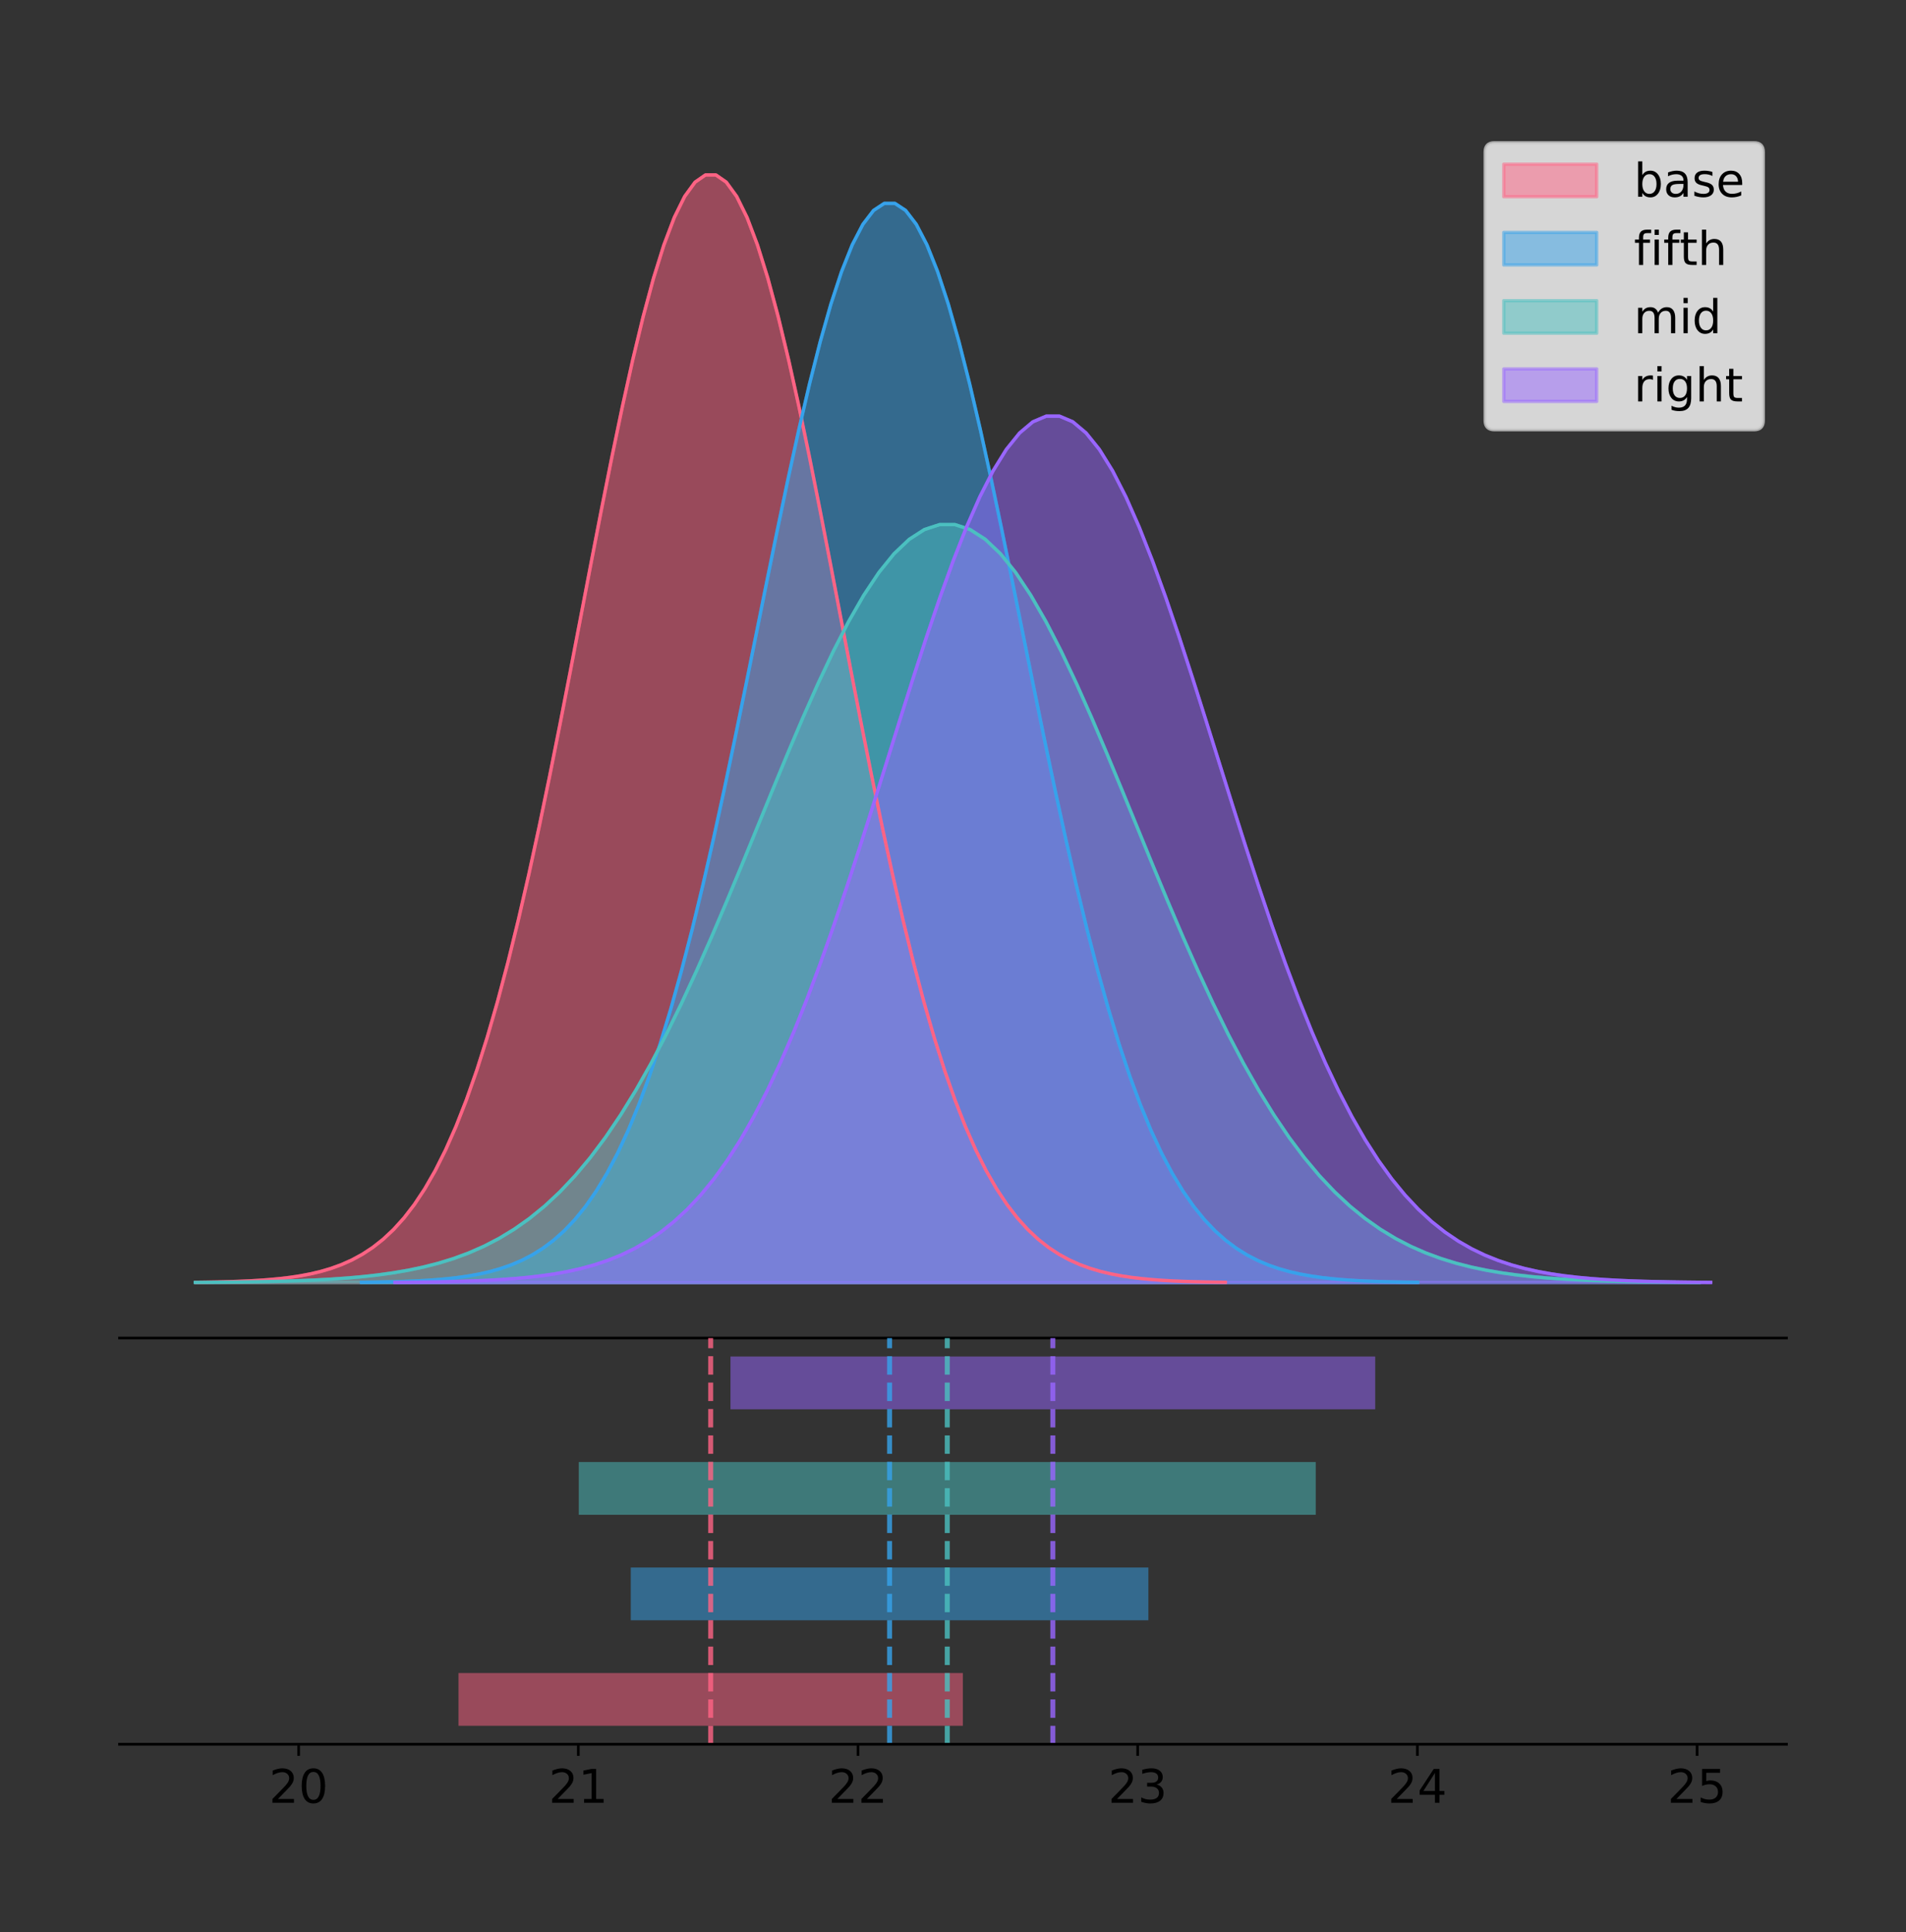 <?xml version="1.0" encoding="utf-8" standalone="no"?>
<!DOCTYPE svg PUBLIC "-//W3C//DTD SVG 1.1//EN"
  "http://www.w3.org/Graphics/SVG/1.1/DTD/svg11.dtd">
<!-- Created with matplotlib (https://matplotlib.org/) -->
<svg height="581.789pt" version="1.1" viewBox="0 0 574.2 581.789" width="574.2pt" xmlns="http://www.w3.org/2000/svg" xmlns:xlink="http://www.w3.org/1999/xlink">
 <rect x="0" y="0" width="574.2" height="581.789" fill="#333333" stroke="none"/>
 <defs>
  <style type="text/css">
*{stroke-linecap:butt;stroke-linejoin:round;}
  </style>
 </defs>
 <g id="figure_1">
  <g id="patch_1">
   <path d="M 0 581.789 
L 574.2 581.789 
L 574.2 0 
L 0 0 
z
" style="fill:none;"/>
  </g>
  <g id="axes_1">
   <g id="patch_2">
    <path d="M 36 402.93 
L 538.2 402.93 
L 538.2 36 
L 36 36 
z
" style="fill:none;"/>
   </g>
   <g id="PolyCollection_1">
    <defs>
     <path d="M 59.058 -195.538 
L 59.058 -195.65 
L 62.19 -195.692 
L 65.323 -195.749 
L 68.455 -195.825 
L 71.587 -195.925 
L 74.719 -196.058 
L 77.851 -196.23 
L 80.983 -196.455 
L 84.115 -196.744 
L 87.247 -197.115 
L 90.379 -197.585 
L 93.511 -198.179 
L 96.643 -198.923 
L 99.775 -199.848 
L 102.907 -200.99 
L 106.039 -202.39 
L 109.171 -204.093 
L 112.304 -206.151 
L 115.436 -208.617 
L 118.568 -211.552 
L 121.7 -215.017 
L 124.832 -219.078 
L 127.964 -223.801 
L 131.096 -229.25 
L 134.228 -235.488 
L 137.36 -242.572 
L 140.492 -250.552 
L 143.624 -259.468 
L 146.756 -269.344 
L 149.888 -280.192 
L 153.02 -292.002 
L 156.152 -304.744 
L 159.284 -318.365 
L 162.417 -332.786 
L 165.549 -347.901 
L 168.681 -363.58 
L 171.813 -379.667 
L 174.945 -395.98 
L 178.077 -412.318 
L 181.209 -428.462 
L 184.341 -444.18 
L 187.473 -459.23 
L 190.605 -473.372 
L 193.737 -486.366 
L 196.869 -497.987 
L 200.001 -508.025 
L 203.133 -516.294 
L 206.265 -522.64 
L 209.398 -526.94 
L 212.53 -529.111 
L 215.662 -529.111 
L 218.794 -526.94 
L 221.926 -522.64 
L 225.058 -516.294 
L 228.19 -508.025 
L 231.322 -497.987 
L 234.454 -486.366 
L 237.586 -473.372 
L 240.718 -459.23 
L 243.85 -444.18 
L 246.982 -428.462 
L 250.114 -412.318 
L 253.246 -395.98 
L 256.379 -379.667 
L 259.511 -363.58 
L 262.643 -347.901 
L 265.775 -332.786 
L 268.907 -318.365 
L 272.039 -304.744 
L 275.171 -292.002 
L 278.303 -280.192 
L 281.435 -269.344 
L 284.567 -259.468 
L 287.699 -250.552 
L 290.831 -242.572 
L 293.963 -235.488 
L 297.095 -229.25 
L 300.227 -223.801 
L 303.36 -219.078 
L 306.492 -215.017 
L 309.624 -211.552 
L 312.756 -208.617 
L 315.888 -206.151 
L 319.02 -204.093 
L 322.152 -202.39 
L 325.284 -200.99 
L 328.416 -199.848 
L 331.548 -198.923 
L 334.68 -198.179 
L 337.812 -197.585 
L 340.944 -197.115 
L 344.076 -196.744 
L 347.208 -196.455 
L 350.341 -196.23 
L 353.473 -196.058 
L 356.605 -195.925 
L 359.737 -195.825 
L 362.869 -195.749 
L 366.001 -195.692 
L 369.133 -195.65 
L 369.133 -195.538 
L 369.133 -195.538 
L 366.001 -195.538 
L 362.869 -195.538 
L 359.737 -195.538 
L 356.605 -195.538 
L 353.473 -195.538 
L 350.341 -195.538 
L 347.208 -195.538 
L 344.076 -195.538 
L 340.944 -195.538 
L 337.812 -195.538 
L 334.68 -195.538 
L 331.548 -195.538 
L 328.416 -195.538 
L 325.284 -195.538 
L 322.152 -195.538 
L 319.02 -195.538 
L 315.888 -195.538 
L 312.756 -195.538 
L 309.624 -195.538 
L 306.492 -195.538 
L 303.36 -195.538 
L 300.227 -195.538 
L 297.095 -195.538 
L 293.963 -195.538 
L 290.831 -195.538 
L 287.699 -195.538 
L 284.567 -195.538 
L 281.435 -195.538 
L 278.303 -195.538 
L 275.171 -195.538 
L 272.039 -195.538 
L 268.907 -195.538 
L 265.775 -195.538 
L 262.643 -195.538 
L 259.511 -195.538 
L 256.379 -195.538 
L 253.246 -195.538 
L 250.114 -195.538 
L 246.982 -195.538 
L 243.85 -195.538 
L 240.718 -195.538 
L 237.586 -195.538 
L 234.454 -195.538 
L 231.322 -195.538 
L 228.19 -195.538 
L 225.058 -195.538 
L 221.926 -195.538 
L 218.794 -195.538 
L 215.662 -195.538 
L 212.53 -195.538 
L 209.398 -195.538 
L 206.265 -195.538 
L 203.133 -195.538 
L 200.001 -195.538 
L 196.869 -195.538 
L 193.737 -195.538 
L 190.605 -195.538 
L 187.473 -195.538 
L 184.341 -195.538 
L 181.209 -195.538 
L 178.077 -195.538 
L 174.945 -195.538 
L 171.813 -195.538 
L 168.681 -195.538 
L 165.549 -195.538 
L 162.417 -195.538 
L 159.284 -195.538 
L 156.152 -195.538 
L 153.02 -195.538 
L 149.888 -195.538 
L 146.756 -195.538 
L 143.624 -195.538 
L 140.492 -195.538 
L 137.36 -195.538 
L 134.228 -195.538 
L 131.096 -195.538 
L 127.964 -195.538 
L 124.832 -195.538 
L 121.7 -195.538 
L 118.568 -195.538 
L 115.436 -195.538 
L 112.304 -195.538 
L 109.171 -195.538 
L 106.039 -195.538 
L 102.907 -195.538 
L 99.775 -195.538 
L 96.643 -195.538 
L 93.511 -195.538 
L 90.379 -195.538 
L 87.247 -195.538 
L 84.115 -195.538 
L 80.983 -195.538 
L 77.851 -195.538 
L 74.719 -195.538 
L 71.587 -195.538 
L 68.455 -195.538 
L 65.323 -195.538 
L 62.19 -195.538 
L 59.058 -195.538 
z
" id="mc11726f267" style="stroke:#ff6384;stroke-opacity:0.5;"/>
    </defs>
    <g clip-path="url(#pe53785e9b2)">
     <use style="fill:#ff6384;fill-opacity:0.5;stroke:#ff6384;stroke-opacity:0.5;" x="0" xlink:href="#mc11726f267" y="581.789"/>
    </g>
   </g>
   <g id="PolyCollection_2">
    <defs>
     <path d="M 108.873 -195.538 
L 108.873 -195.647 
L 112.088 -195.688 
L 115.302 -195.744 
L 118.517 -195.817 
L 121.732 -195.915 
L 124.946 -196.044 
L 128.161 -196.213 
L 131.376 -196.431 
L 134.59 -196.713 
L 137.805 -197.074 
L 141.019 -197.533 
L 144.234 -198.111 
L 147.449 -198.836 
L 150.663 -199.737 
L 153.878 -200.85 
L 157.092 -202.214 
L 160.307 -203.874 
L 163.522 -205.878 
L 166.736 -208.281 
L 169.951 -211.14 
L 173.165 -214.517 
L 176.38 -218.474 
L 179.595 -223.075 
L 182.809 -228.384 
L 186.024 -234.462 
L 189.238 -241.365 
L 192.453 -249.14 
L 195.668 -257.826 
L 198.882 -267.449 
L 202.097 -278.018 
L 205.312 -289.525 
L 208.526 -301.94 
L 211.741 -315.211 
L 214.955 -329.262 
L 218.17 -343.989 
L 221.385 -359.266 
L 224.599 -374.939 
L 227.814 -390.833 
L 231.028 -406.752 
L 234.243 -422.482 
L 237.458 -437.795 
L 240.672 -452.459 
L 243.887 -466.238 
L 247.101 -478.898 
L 250.316 -490.221 
L 253.531 -500.001 
L 256.745 -508.058 
L 259.96 -514.241 
L 263.174 -518.43 
L 266.389 -520.545 
L 269.604 -520.545 
L 272.818 -518.43 
L 276.033 -514.241 
L 279.248 -508.058 
L 282.462 -500.001 
L 285.677 -490.221 
L 288.891 -478.898 
L 292.106 -466.238 
L 295.321 -452.459 
L 298.535 -437.795 
L 301.75 -422.482 
L 304.964 -406.752 
L 308.179 -390.833 
L 311.394 -374.939 
L 314.608 -359.266 
L 317.823 -343.989 
L 321.037 -329.262 
L 324.252 -315.211 
L 327.467 -301.94 
L 330.681 -289.525 
L 333.896 -278.018 
L 337.11 -267.449 
L 340.325 -257.826 
L 343.54 -249.14 
L 346.754 -241.365 
L 349.969 -234.462 
L 353.184 -228.384 
L 356.398 -223.075 
L 359.613 -218.474 
L 362.827 -214.517 
L 366.042 -211.14 
L 369.257 -208.281 
L 372.471 -205.878 
L 375.686 -203.874 
L 378.9 -202.214 
L 382.115 -200.85 
L 385.33 -199.737 
L 388.544 -198.836 
L 391.759 -198.111 
L 394.973 -197.533 
L 398.188 -197.074 
L 401.403 -196.713 
L 404.617 -196.431 
L 407.832 -196.213 
L 411.046 -196.044 
L 414.261 -195.915 
L 417.476 -195.817 
L 420.69 -195.744 
L 423.905 -195.688 
L 427.12 -195.647 
L 427.12 -195.538 
L 427.12 -195.538 
L 423.905 -195.538 
L 420.69 -195.538 
L 417.476 -195.538 
L 414.261 -195.538 
L 411.046 -195.538 
L 407.832 -195.538 
L 404.617 -195.538 
L 401.403 -195.538 
L 398.188 -195.538 
L 394.973 -195.538 
L 391.759 -195.538 
L 388.544 -195.538 
L 385.33 -195.538 
L 382.115 -195.538 
L 378.9 -195.538 
L 375.686 -195.538 
L 372.471 -195.538 
L 369.257 -195.538 
L 366.042 -195.538 
L 362.827 -195.538 
L 359.613 -195.538 
L 356.398 -195.538 
L 353.184 -195.538 
L 349.969 -195.538 
L 346.754 -195.538 
L 343.54 -195.538 
L 340.325 -195.538 
L 337.11 -195.538 
L 333.896 -195.538 
L 330.681 -195.538 
L 327.467 -195.538 
L 324.252 -195.538 
L 321.037 -195.538 
L 317.823 -195.538 
L 314.608 -195.538 
L 311.394 -195.538 
L 308.179 -195.538 
L 304.964 -195.538 
L 301.75 -195.538 
L 298.535 -195.538 
L 295.321 -195.538 
L 292.106 -195.538 
L 288.891 -195.538 
L 285.677 -195.538 
L 282.462 -195.538 
L 279.248 -195.538 
L 276.033 -195.538 
L 272.818 -195.538 
L 269.604 -195.538 
L 266.389 -195.538 
L 263.174 -195.538 
L 259.96 -195.538 
L 256.745 -195.538 
L 253.531 -195.538 
L 250.316 -195.538 
L 247.101 -195.538 
L 243.887 -195.538 
L 240.672 -195.538 
L 237.458 -195.538 
L 234.243 -195.538 
L 231.028 -195.538 
L 227.814 -195.538 
L 224.599 -195.538 
L 221.385 -195.538 
L 218.17 -195.538 
L 214.955 -195.538 
L 211.741 -195.538 
L 208.526 -195.538 
L 205.312 -195.538 
L 202.097 -195.538 
L 198.882 -195.538 
L 195.668 -195.538 
L 192.453 -195.538 
L 189.238 -195.538 
L 186.024 -195.538 
L 182.809 -195.538 
L 179.595 -195.538 
L 176.38 -195.538 
L 173.165 -195.538 
L 169.951 -195.538 
L 166.736 -195.538 
L 163.522 -195.538 
L 160.307 -195.538 
L 157.092 -195.538 
L 153.878 -195.538 
L 150.663 -195.538 
L 147.449 -195.538 
L 144.234 -195.538 
L 141.019 -195.538 
L 137.805 -195.538 
L 134.59 -195.538 
L 131.376 -195.538 
L 128.161 -195.538 
L 124.946 -195.538 
L 121.732 -195.538 
L 118.517 -195.538 
L 115.302 -195.538 
L 112.088 -195.538 
L 108.873 -195.538 
z
" id="m008c87c13b" style="stroke:#36a2eb;stroke-opacity:0.5;"/>
    </defs>
    <g clip-path="url(#pe53785e9b2)">
     <use style="fill:#36a2eb;fill-opacity:0.5;stroke:#36a2eb;stroke-opacity:0.5;" x="0" xlink:href="#m008c87c13b" y="581.789"/>
    </g>
   </g>
   <g id="PolyCollection_3">
    <defs>
     <path d="M 58.827 -195.538 
L 58.827 -195.615 
L 63.404 -195.644 
L 67.981 -195.682 
L 72.557 -195.734 
L 77.134 -195.803 
L 81.71 -195.894 
L 86.287 -196.012 
L 90.864 -196.166 
L 95.44 -196.364 
L 100.017 -196.617 
L 104.594 -196.939 
L 109.17 -197.345 
L 113.747 -197.854 
L 118.324 -198.488 
L 122.9 -199.269 
L 127.477 -200.227 
L 132.053 -201.393 
L 136.63 -202.801 
L 141.207 -204.489 
L 145.783 -206.497 
L 150.36 -208.869 
L 154.937 -211.648 
L 159.513 -214.88 
L 164.09 -218.609 
L 168.666 -222.878 
L 173.243 -227.726 
L 177.82 -233.188 
L 182.396 -239.289 
L 186.973 -246.048 
L 191.55 -253.472 
L 196.126 -261.554 
L 200.703 -270.275 
L 205.28 -279.596 
L 209.856 -289.465 
L 214.433 -299.809 
L 219.009 -310.54 
L 223.586 -321.548 
L 228.163 -332.713 
L 232.739 -343.894 
L 237.316 -354.942 
L 241.893 -365.699 
L 246.469 -375.999 
L 251.046 -385.676 
L 255.623 -394.569 
L 260.199 -402.522 
L 264.776 -409.391 
L 269.352 -415.051 
L 273.929 -419.393 
L 278.506 -422.336 
L 283.082 -423.822 
L 287.659 -423.822 
L 292.236 -422.336 
L 296.812 -419.393 
L 301.389 -415.051 
L 305.966 -409.391 
L 310.542 -402.522 
L 315.119 -394.569 
L 319.695 -385.676 
L 324.272 -375.999 
L 328.849 -365.699 
L 333.425 -354.942 
L 338.002 -343.894 
L 342.579 -332.713 
L 347.155 -321.548 
L 351.732 -310.54 
L 356.309 -299.809 
L 360.885 -289.465 
L 365.462 -279.596 
L 370.038 -270.275 
L 374.615 -261.554 
L 379.192 -253.472 
L 383.768 -246.048 
L 388.345 -239.289 
L 392.922 -233.188 
L 397.498 -227.726 
L 402.075 -222.878 
L 406.651 -218.609 
L 411.228 -214.88 
L 415.805 -211.648 
L 420.381 -208.869 
L 424.958 -206.497 
L 429.535 -204.489 
L 434.111 -202.801 
L 438.688 -201.393 
L 443.265 -200.227 
L 447.841 -199.269 
L 452.418 -198.488 
L 456.994 -197.854 
L 461.571 -197.345 
L 466.148 -196.939 
L 470.724 -196.617 
L 475.301 -196.364 
L 479.878 -196.166 
L 484.454 -196.012 
L 489.031 -195.894 
L 493.608 -195.803 
L 498.184 -195.734 
L 502.761 -195.682 
L 507.337 -195.644 
L 511.914 -195.615 
L 511.914 -195.538 
L 511.914 -195.538 
L 507.337 -195.538 
L 502.761 -195.538 
L 498.184 -195.538 
L 493.608 -195.538 
L 489.031 -195.538 
L 484.454 -195.538 
L 479.878 -195.538 
L 475.301 -195.538 
L 470.724 -195.538 
L 466.148 -195.538 
L 461.571 -195.538 
L 456.994 -195.538 
L 452.418 -195.538 
L 447.841 -195.538 
L 443.265 -195.538 
L 438.688 -195.538 
L 434.111 -195.538 
L 429.535 -195.538 
L 424.958 -195.538 
L 420.381 -195.538 
L 415.805 -195.538 
L 411.228 -195.538 
L 406.651 -195.538 
L 402.075 -195.538 
L 397.498 -195.538 
L 392.922 -195.538 
L 388.345 -195.538 
L 383.768 -195.538 
L 379.192 -195.538 
L 374.615 -195.538 
L 370.038 -195.538 
L 365.462 -195.538 
L 360.885 -195.538 
L 356.309 -195.538 
L 351.732 -195.538 
L 347.155 -195.538 
L 342.579 -195.538 
L 338.002 -195.538 
L 333.425 -195.538 
L 328.849 -195.538 
L 324.272 -195.538 
L 319.695 -195.538 
L 315.119 -195.538 
L 310.542 -195.538 
L 305.966 -195.538 
L 301.389 -195.538 
L 296.812 -195.538 
L 292.236 -195.538 
L 287.659 -195.538 
L 283.082 -195.538 
L 278.506 -195.538 
L 273.929 -195.538 
L 269.352 -195.538 
L 264.776 -195.538 
L 260.199 -195.538 
L 255.623 -195.538 
L 251.046 -195.538 
L 246.469 -195.538 
L 241.893 -195.538 
L 237.316 -195.538 
L 232.739 -195.538 
L 228.163 -195.538 
L 223.586 -195.538 
L 219.009 -195.538 
L 214.433 -195.538 
L 209.856 -195.538 
L 205.28 -195.538 
L 200.703 -195.538 
L 196.126 -195.538 
L 191.55 -195.538 
L 186.973 -195.538 
L 182.396 -195.538 
L 177.82 -195.538 
L 173.243 -195.538 
L 168.666 -195.538 
L 164.09 -195.538 
L 159.513 -195.538 
L 154.937 -195.538 
L 150.36 -195.538 
L 145.783 -195.538 
L 141.207 -195.538 
L 136.63 -195.538 
L 132.053 -195.538 
L 127.477 -195.538 
L 122.9 -195.538 
L 118.324 -195.538 
L 113.747 -195.538 
L 109.17 -195.538 
L 104.594 -195.538 
L 100.017 -195.538 
L 95.44 -195.538 
L 90.864 -195.538 
L 86.287 -195.538 
L 81.71 -195.538 
L 77.134 -195.538 
L 72.557 -195.538 
L 67.981 -195.538 
L 63.404 -195.538 
L 58.827 -195.538 
z
" id="m8d69de9076" style="stroke:#4bc0c0;stroke-opacity:0.5;"/>
    </defs>
    <g clip-path="url(#pe53785e9b2)">
     <use style="fill:#4bc0c0;fill-opacity:0.5;stroke:#4bc0c0;stroke-opacity:0.5;" x="0" xlink:href="#m8d69de9076" y="581.789"/>
    </g>
   </g>
   <g id="PolyCollection_4">
    <defs>
     <path d="M 118.984 -195.538 
L 118.984 -195.626 
L 122.988 -195.659 
L 126.992 -195.703 
L 130.996 -195.762 
L 135 -195.841 
L 139.004 -195.944 
L 143.008 -196.08 
L 147.012 -196.255 
L 151.016 -196.482 
L 155.02 -196.771 
L 159.024 -197.139 
L 163.028 -197.604 
L 167.032 -198.186 
L 171.035 -198.909 
L 175.039 -199.803 
L 179.043 -200.898 
L 183.047 -202.23 
L 187.051 -203.84 
L 191.055 -205.769 
L 195.059 -208.065 
L 199.063 -210.775 
L 203.067 -213.952 
L 207.071 -217.646 
L 211.075 -221.909 
L 215.079 -226.789 
L 219.083 -232.331 
L 223.086 -238.573 
L 227.09 -245.547 
L 231.094 -253.273 
L 235.098 -261.759 
L 239.102 -270.997 
L 243.106 -280.965 
L 247.11 -291.62 
L 251.114 -302.9 
L 255.118 -314.724 
L 259.122 -326.989 
L 263.126 -339.573 
L 267.13 -352.334 
L 271.133 -365.114 
L 275.137 -377.743 
L 279.141 -390.038 
L 283.145 -401.811 
L 287.149 -412.873 
L 291.153 -423.038 
L 295.157 -432.128 
L 299.161 -439.98 
L 303.165 -446.449 
L 307.169 -451.413 
L 311.173 -454.777 
L 315.177 -456.475 
L 319.181 -456.475 
L 323.184 -454.777 
L 327.188 -451.413 
L 331.192 -446.449 
L 335.196 -439.98 
L 339.2 -432.128 
L 343.204 -423.038 
L 347.208 -412.873 
L 351.212 -401.811 
L 355.216 -390.038 
L 359.22 -377.743 
L 363.224 -365.114 
L 367.228 -352.334 
L 371.232 -339.573 
L 375.235 -326.989 
L 379.239 -314.724 
L 383.243 -302.9 
L 387.247 -291.62 
L 391.251 -280.965 
L 395.255 -270.997 
L 399.259 -261.759 
L 403.263 -253.273 
L 407.267 -245.547 
L 411.271 -238.573 
L 415.275 -232.331 
L 419.279 -226.789 
L 423.283 -221.909 
L 427.286 -217.646 
L 431.29 -213.952 
L 435.294 -210.775 
L 439.298 -208.065 
L 443.302 -205.769 
L 447.306 -203.84 
L 451.31 -202.23 
L 455.314 -200.898 
L 459.318 -199.803 
L 463.322 -198.909 
L 467.326 -198.186 
L 471.33 -197.604 
L 475.334 -197.139 
L 479.337 -196.771 
L 483.341 -196.482 
L 487.345 -196.255 
L 491.349 -196.08 
L 495.353 -195.944 
L 499.357 -195.841 
L 503.361 -195.762 
L 507.365 -195.703 
L 511.369 -195.659 
L 515.373 -195.626 
L 515.373 -195.538 
L 515.373 -195.538 
L 511.369 -195.538 
L 507.365 -195.538 
L 503.361 -195.538 
L 499.357 -195.538 
L 495.353 -195.538 
L 491.349 -195.538 
L 487.345 -195.538 
L 483.341 -195.538 
L 479.337 -195.538 
L 475.334 -195.538 
L 471.33 -195.538 
L 467.326 -195.538 
L 463.322 -195.538 
L 459.318 -195.538 
L 455.314 -195.538 
L 451.31 -195.538 
L 447.306 -195.538 
L 443.302 -195.538 
L 439.298 -195.538 
L 435.294 -195.538 
L 431.29 -195.538 
L 427.286 -195.538 
L 423.283 -195.538 
L 419.279 -195.538 
L 415.275 -195.538 
L 411.271 -195.538 
L 407.267 -195.538 
L 403.263 -195.538 
L 399.259 -195.538 
L 395.255 -195.538 
L 391.251 -195.538 
L 387.247 -195.538 
L 383.243 -195.538 
L 379.239 -195.538 
L 375.235 -195.538 
L 371.232 -195.538 
L 367.228 -195.538 
L 363.224 -195.538 
L 359.22 -195.538 
L 355.216 -195.538 
L 351.212 -195.538 
L 347.208 -195.538 
L 343.204 -195.538 
L 339.2 -195.538 
L 335.196 -195.538 
L 331.192 -195.538 
L 327.188 -195.538 
L 323.184 -195.538 
L 319.181 -195.538 
L 315.177 -195.538 
L 311.173 -195.538 
L 307.169 -195.538 
L 303.165 -195.538 
L 299.161 -195.538 
L 295.157 -195.538 
L 291.153 -195.538 
L 287.149 -195.538 
L 283.145 -195.538 
L 279.141 -195.538 
L 275.137 -195.538 
L 271.133 -195.538 
L 267.13 -195.538 
L 263.126 -195.538 
L 259.122 -195.538 
L 255.118 -195.538 
L 251.114 -195.538 
L 247.11 -195.538 
L 243.106 -195.538 
L 239.102 -195.538 
L 235.098 -195.538 
L 231.094 -195.538 
L 227.09 -195.538 
L 223.086 -195.538 
L 219.083 -195.538 
L 215.079 -195.538 
L 211.075 -195.538 
L 207.071 -195.538 
L 203.067 -195.538 
L 199.063 -195.538 
L 195.059 -195.538 
L 191.055 -195.538 
L 187.051 -195.538 
L 183.047 -195.538 
L 179.043 -195.538 
L 175.039 -195.538 
L 171.035 -195.538 
L 167.032 -195.538 
L 163.028 -195.538 
L 159.024 -195.538 
L 155.02 -195.538 
L 151.016 -195.538 
L 147.012 -195.538 
L 143.008 -195.538 
L 139.004 -195.538 
L 135 -195.538 
L 130.996 -195.538 
L 126.992 -195.538 
L 122.988 -195.538 
L 118.984 -195.538 
z
" id="mfcfe38c7db" style="stroke:#9966ff;stroke-opacity:0.5;"/>
    </defs>
    <g clip-path="url(#pe53785e9b2)">
     <use style="fill:#9966ff;fill-opacity:0.5;stroke:#9966ff;stroke-opacity:0.5;" x="0" xlink:href="#mfcfe38c7db" y="581.789"/>
    </g>
   </g>
   <g id="line2d_1">
    <path clip-path="url(#pe53785e9b2)" d="M 59.058 386.139 
L 62.19 386.097 
L 65.323 386.04 
L 68.455 385.965 
L 71.587 385.864 
L 74.719 385.732 
L 77.851 385.559 
L 80.983 385.334 
L 84.115 385.045 
L 87.247 384.675 
L 90.379 384.204 
L 93.511 383.61 
L 96.643 382.867 
L 99.775 381.941 
L 102.907 380.799 
L 106.039 379.399 
L 109.171 377.696 
L 112.304 375.639 
L 115.436 373.172 
L 118.568 370.238 
L 121.7 366.772 
L 124.832 362.711 
L 127.964 357.989 
L 131.096 352.539 
L 134.228 346.301 
L 137.36 339.217 
L 140.492 331.237 
L 143.624 322.322 
L 146.756 312.445 
L 149.888 301.597 
L 153.02 289.787 
L 156.152 277.045 
L 159.284 263.424 
L 162.417 249.004 
L 165.549 233.888 
L 168.681 218.209 
L 171.813 202.123 
L 174.945 185.809 
L 178.077 169.471 
L 181.209 153.327 
L 184.341 137.61 
L 187.473 122.559 
L 190.605 108.418 
L 193.737 95.423 
L 196.869 83.803 
L 200.001 73.765 
L 203.133 65.495 
L 206.265 59.15 
L 209.398 54.85 
L 212.53 52.679 
L 215.662 52.679 
L 218.794 54.85 
L 221.926 59.15 
L 225.058 65.495 
L 228.19 73.765 
L 231.322 83.803 
L 234.454 95.423 
L 237.586 108.418 
L 240.718 122.559 
L 243.85 137.61 
L 246.982 153.327 
L 250.114 169.471 
L 253.246 185.809 
L 256.379 202.123 
L 259.511 218.209 
L 262.643 233.888 
L 265.775 249.004 
L 268.907 263.424 
L 272.039 277.045 
L 275.171 289.787 
L 278.303 301.597 
L 281.435 312.445 
L 284.567 322.322 
L 287.699 331.237 
L 290.831 339.217 
L 293.963 346.301 
L 297.095 352.539 
L 300.227 357.989 
L 303.36 362.711 
L 306.492 366.772 
L 309.624 370.238 
L 312.756 373.172 
L 315.888 375.639 
L 319.02 377.696 
L 322.152 379.399 
L 325.284 380.799 
L 328.416 381.941 
L 331.548 382.867 
L 334.68 383.61 
L 337.812 384.204 
L 340.944 384.675 
L 344.076 385.045 
L 347.208 385.334 
L 350.341 385.559 
L 353.473 385.732 
L 356.605 385.864 
L 359.737 385.965 
L 362.869 386.04 
L 366.001 386.097 
L 369.133 386.139 
" style="fill:none;stroke:#ff6384;stroke-linecap:square;"/>
   </g>
   <g id="line2d_2">
    <path clip-path="url(#pe53785e9b2)" d="M 108.873 386.142 
L 112.088 386.101 
L 115.302 386.046 
L 118.517 385.972 
L 121.732 385.874 
L 124.946 385.745 
L 128.161 385.577 
L 131.376 385.358 
L 134.59 385.076 
L 137.805 384.715 
L 141.019 384.257 
L 144.234 383.678 
L 147.449 382.953 
L 150.663 382.052 
L 153.878 380.939 
L 157.092 379.575 
L 160.307 377.916 
L 163.522 375.911 
L 166.736 373.508 
L 169.951 370.649 
L 173.165 367.273 
L 176.38 363.316 
L 179.595 358.714 
L 182.809 353.405 
L 186.024 347.327 
L 189.238 340.425 
L 192.453 332.65 
L 195.668 323.963 
L 198.882 314.34 
L 202.097 303.771 
L 205.312 292.264 
L 208.526 279.849 
L 211.741 266.578 
L 214.955 252.528 
L 218.17 237.8 
L 221.385 222.524 
L 224.599 206.85 
L 227.814 190.956 
L 231.028 175.037 
L 234.243 159.308 
L 237.458 143.994 
L 240.672 129.33 
L 243.887 115.552 
L 247.101 102.891 
L 250.316 91.569 
L 253.531 81.789 
L 256.745 73.731 
L 259.96 67.549 
L 263.174 63.359 
L 266.389 61.244 
L 269.604 61.244 
L 272.818 63.359 
L 276.033 67.549 
L 279.248 73.731 
L 282.462 81.789 
L 285.677 91.569 
L 288.891 102.891 
L 292.106 115.552 
L 295.321 129.33 
L 298.535 143.994 
L 301.75 159.308 
L 304.964 175.037 
L 308.179 190.956 
L 311.394 206.85 
L 314.608 222.524 
L 317.823 237.8 
L 321.037 252.528 
L 324.252 266.578 
L 327.467 279.849 
L 330.681 292.264 
L 333.896 303.771 
L 337.11 314.34 
L 340.325 323.963 
L 343.54 332.65 
L 346.754 340.425 
L 349.969 347.327 
L 353.184 353.405 
L 356.398 358.714 
L 359.613 363.316 
L 362.827 367.273 
L 366.042 370.649 
L 369.257 373.508 
L 372.471 375.911 
L 375.686 377.916 
L 378.9 379.575 
L 382.115 380.939 
L 385.33 382.052 
L 388.544 382.953 
L 391.759 383.678 
L 394.973 384.257 
L 398.188 384.715 
L 401.403 385.076 
L 404.617 385.358 
L 407.832 385.577 
L 411.046 385.745 
L 414.261 385.874 
L 417.476 385.972 
L 420.69 386.046 
L 423.905 386.101 
L 427.12 386.142 
" style="fill:none;stroke:#36a2eb;stroke-linecap:square;"/>
   </g>
   <g id="line2d_3">
    <path clip-path="url(#pe53785e9b2)" d="M 58.827 386.175 
L 63.404 386.146 
L 67.981 386.107 
L 72.557 386.055 
L 77.134 385.986 
L 81.71 385.896 
L 86.287 385.777 
L 90.864 385.624 
L 95.44 385.426 
L 100.017 385.172 
L 104.594 384.85 
L 109.17 384.444 
L 113.747 383.935 
L 118.324 383.302 
L 122.9 382.52 
L 127.477 381.562 
L 132.053 380.396 
L 136.63 378.988 
L 141.207 377.301 
L 145.783 375.292 
L 150.36 372.921 
L 154.937 370.141 
L 159.513 366.91 
L 164.09 363.18 
L 168.666 358.911 
L 173.243 354.063 
L 177.82 348.602 
L 182.396 342.5 
L 186.973 335.741 
L 191.55 328.318 
L 196.126 320.235 
L 200.703 311.515 
L 205.28 302.193 
L 209.856 292.324 
L 214.433 281.98 
L 219.009 271.25 
L 223.586 260.241 
L 228.163 249.077 
L 232.739 237.896 
L 237.316 226.847 
L 241.893 216.091 
L 246.469 205.791 
L 251.046 196.113 
L 255.623 187.22 
L 260.199 179.268 
L 264.776 172.398 
L 269.352 166.739 
L 273.929 162.396 
L 278.506 159.453 
L 283.082 157.967 
L 287.659 157.967 
L 292.236 159.453 
L 296.812 162.396 
L 301.389 166.739 
L 305.966 172.398 
L 310.542 179.268 
L 315.119 187.22 
L 319.695 196.113 
L 324.272 205.791 
L 328.849 216.091 
L 333.425 226.847 
L 338.002 237.896 
L 342.579 249.077 
L 347.155 260.241 
L 351.732 271.25 
L 356.309 281.98 
L 360.885 292.324 
L 365.462 302.193 
L 370.038 311.515 
L 374.615 320.235 
L 379.192 328.318 
L 383.768 335.741 
L 388.345 342.5 
L 392.922 348.602 
L 397.498 354.063 
L 402.075 358.911 
L 406.651 363.18 
L 411.228 366.91 
L 415.805 370.141 
L 420.381 372.921 
L 424.958 375.292 
L 429.535 377.301 
L 434.111 378.988 
L 438.688 380.396 
L 443.265 381.562 
L 447.841 382.52 
L 452.418 383.302 
L 456.994 383.935 
L 461.571 384.444 
L 466.148 384.85 
L 470.724 385.172 
L 475.301 385.426 
L 479.878 385.624 
L 484.454 385.777 
L 489.031 385.896 
L 493.608 385.986 
L 498.184 386.055 
L 502.761 386.107 
L 507.337 386.146 
L 511.914 386.175 
" style="fill:none;stroke:#4bc0c0;stroke-linecap:square;"/>
   </g>
   <g id="line2d_4">
    <path clip-path="url(#pe53785e9b2)" d="M 118.984 386.164 
L 122.988 386.131 
L 126.992 386.086 
L 130.996 386.027 
L 135 385.948 
L 139.004 385.845 
L 143.008 385.71 
L 147.012 385.534 
L 151.016 385.308 
L 155.02 385.018 
L 159.024 384.65 
L 163.028 384.185 
L 167.032 383.604 
L 171.035 382.88 
L 175.039 381.986 
L 179.043 380.891 
L 183.047 379.559 
L 187.051 377.95 
L 191.055 376.02 
L 195.059 373.725 
L 199.063 371.014 
L 203.067 367.837 
L 207.071 364.143 
L 211.075 359.88 
L 215.079 355 
L 219.083 349.459 
L 223.086 343.216 
L 227.09 336.242 
L 231.094 328.516 
L 235.098 320.031 
L 239.102 310.792 
L 243.106 300.825 
L 247.11 290.17 
L 251.114 278.889 
L 255.118 267.065 
L 259.122 254.8 
L 263.126 242.217 
L 267.13 229.456 
L 271.133 216.675 
L 275.137 204.046 
L 279.141 191.751 
L 283.145 179.978 
L 287.149 168.916 
L 291.153 158.751 
L 295.157 149.661 
L 299.161 141.809 
L 303.165 135.34 
L 307.169 130.376 
L 311.173 127.013 
L 315.177 125.314 
L 319.181 125.314 
L 323.184 127.013 
L 327.188 130.376 
L 331.192 135.34 
L 335.196 141.809 
L 339.2 149.661 
L 343.204 158.751 
L 347.208 168.916 
L 351.212 179.978 
L 355.216 191.751 
L 359.22 204.046 
L 363.224 216.675 
L 367.228 229.456 
L 371.232 242.217 
L 375.235 254.8 
L 379.239 267.065 
L 383.243 278.889 
L 387.247 290.17 
L 391.251 300.825 
L 395.255 310.792 
L 399.259 320.031 
L 403.263 328.516 
L 407.267 336.242 
L 411.271 343.216 
L 415.275 349.459 
L 419.279 355 
L 423.283 359.88 
L 427.286 364.143 
L 431.29 367.837 
L 435.294 371.014 
L 439.298 373.725 
L 443.302 376.02 
L 447.306 377.95 
L 451.31 379.559 
L 455.314 380.891 
L 459.318 381.986 
L 463.322 382.88 
L 467.326 383.604 
L 471.33 384.185 
L 475.334 384.65 
L 479.337 385.018 
L 483.341 385.308 
L 487.345 385.534 
L 491.349 385.71 
L 495.353 385.845 
L 499.357 385.948 
L 503.361 386.027 
L 507.365 386.086 
L 511.369 386.131 
L 515.373 386.164 
" style="fill:none;stroke:#9966ff;stroke-linecap:square;"/>
   </g>
   <g id="patch_3">
    <path d="M 36 402.93 
L 538.2 402.93 
" style="fill:none;stroke:#000000;stroke-linecap:square;stroke-linejoin:miter;stroke-width:0.8;"/>
   </g>
   <g id="legend_1">
    <g id="patch_4">
     <path d="M 450.225 129.398 
L 528.4 129.398 
Q 531.2 129.398 531.2 126.597 
L 531.2 45.8 
Q 531.2 43 528.4 43 
L 450.225 43 
Q 447.425 43 447.425 45.8 
L 447.425 126.597 
Q 447.425 129.398 450.225 129.398 
z
" style="fill:#ffffff;opacity:0.8;stroke:#cccccc;stroke-linejoin:miter;"/>
    </g>
    <g id="patch_5">
     <path d="M 453.025 59.238 
L 481.025 59.238 
L 481.025 49.438 
L 453.025 49.438 
z
" style="fill:#ff6384;opacity:0.5;stroke:#ff6384;stroke-linejoin:miter;"/>
    </g>
    <g id="text_1">
     <!-- base -->
     <defs>
      <path d="M 48.688 27.297 
Q 48.688 37.203 44.609 42.844 
Q 40.531 48.484 33.406 48.484 
Q 26.266 48.484 22.188 42.844 
Q 18.109 37.203 18.109 27.297 
Q 18.109 17.391 22.188 11.75 
Q 26.266 6.109 33.406 6.109 
Q 40.531 6.109 44.609 11.75 
Q 48.688 17.391 48.688 27.297 
z
M 18.109 46.391 
Q 20.953 51.266 25.266 53.625 
Q 29.594 56 35.594 56 
Q 45.562 56 51.781 48.094 
Q 58.016 40.188 58.016 27.297 
Q 58.016 14.406 51.781 6.484 
Q 45.562 -1.422 35.594 -1.422 
Q 29.594 -1.422 25.266 0.953 
Q 20.953 3.328 18.109 8.203 
L 18.109 0 
L 9.078 0 
L 9.078 75.984 
L 18.109 75.984 
z
" id="DejaVuSans-98"/>
      <path d="M 34.281 27.484 
Q 23.391 27.484 19.188 25 
Q 14.984 22.516 14.984 16.5 
Q 14.984 11.719 18.141 8.906 
Q 21.297 6.109 26.703 6.109 
Q 34.188 6.109 38.703 11.406 
Q 43.219 16.703 43.219 25.484 
L 43.219 27.484 
z
M 52.203 31.203 
L 52.203 0 
L 43.219 0 
L 43.219 8.297 
Q 40.141 3.328 35.547 0.953 
Q 30.953 -1.422 24.312 -1.422 
Q 15.922 -1.422 10.953 3.297 
Q 6 8.016 6 15.922 
Q 6 25.141 12.172 29.828 
Q 18.359 34.516 30.609 34.516 
L 43.219 34.516 
L 43.219 35.406 
Q 43.219 41.609 39.141 45 
Q 35.062 48.391 27.688 48.391 
Q 23 48.391 18.547 47.266 
Q 14.109 46.141 10.016 43.891 
L 10.016 52.203 
Q 14.938 54.109 19.578 55.047 
Q 24.219 56 28.609 56 
Q 40.484 56 46.344 49.844 
Q 52.203 43.703 52.203 31.203 
z
" id="DejaVuSans-97"/>
      <path d="M 44.281 53.078 
L 44.281 44.578 
Q 40.484 46.531 36.375 47.5 
Q 32.281 48.484 27.875 48.484 
Q 21.188 48.484 17.844 46.438 
Q 14.5 44.391 14.5 40.281 
Q 14.5 37.156 16.891 35.375 
Q 19.281 33.594 26.516 31.984 
L 29.594 31.297 
Q 39.156 29.25 43.188 25.516 
Q 47.219 21.781 47.219 15.094 
Q 47.219 7.469 41.188 3.016 
Q 35.156 -1.422 24.609 -1.422 
Q 20.219 -1.422 15.453 -0.562 
Q 10.688 0.297 5.422 2 
L 5.422 11.281 
Q 10.406 8.688 15.234 7.391 
Q 20.062 6.109 24.812 6.109 
Q 31.156 6.109 34.562 8.281 
Q 37.984 10.453 37.984 14.406 
Q 37.984 18.062 35.516 20.016 
Q 33.062 21.969 24.703 23.781 
L 21.578 24.516 
Q 13.234 26.266 9.516 29.906 
Q 5.812 33.547 5.812 39.891 
Q 5.812 47.609 11.281 51.797 
Q 16.75 56 26.812 56 
Q 31.781 56 36.172 55.266 
Q 40.578 54.547 44.281 53.078 
z
" id="DejaVuSans-115"/>
      <path d="M 56.203 29.594 
L 56.203 25.203 
L 14.891 25.203 
Q 15.484 15.922 20.484 11.062 
Q 25.484 6.203 34.422 6.203 
Q 39.594 6.203 44.453 7.469 
Q 49.312 8.734 54.109 11.281 
L 54.109 2.781 
Q 49.266 0.734 44.188 -0.344 
Q 39.109 -1.422 33.891 -1.422 
Q 20.797 -1.422 13.156 6.188 
Q 5.516 13.812 5.516 26.812 
Q 5.516 40.234 12.766 48.109 
Q 20.016 56 32.328 56 
Q 43.359 56 49.781 48.891 
Q 56.203 41.797 56.203 29.594 
z
M 47.219 32.234 
Q 47.125 39.594 43.094 43.984 
Q 39.062 48.391 32.422 48.391 
Q 24.906 48.391 20.391 44.141 
Q 15.875 39.891 15.188 32.172 
z
" id="DejaVuSans-101"/>
     </defs>
     <g transform="translate(492.225 59.238)scale(0.14 -0.14)">
      <use xlink:href="#DejaVuSans-98"/>
      <use x="63.477" xlink:href="#DejaVuSans-97"/>
      <use x="124.756" xlink:href="#DejaVuSans-115"/>
      <use x="176.855" xlink:href="#DejaVuSans-101"/>
     </g>
    </g>
    <g id="patch_6">
     <path d="M 453.025 79.787 
L 481.025 79.787 
L 481.025 69.987 
L 453.025 69.987 
z
" style="fill:#36a2eb;opacity:0.5;stroke:#36a2eb;stroke-linejoin:miter;"/>
    </g>
    <g id="text_2">
     <!-- fifth -->
     <defs>
      <path d="M 37.109 75.984 
L 37.109 68.5 
L 28.516 68.5 
Q 23.688 68.5 21.797 66.547 
Q 19.922 64.594 19.922 59.516 
L 19.922 54.688 
L 34.719 54.688 
L 34.719 47.703 
L 19.922 47.703 
L 19.922 0 
L 10.891 0 
L 10.891 47.703 
L 2.297 47.703 
L 2.297 54.688 
L 10.891 54.688 
L 10.891 58.5 
Q 10.891 67.625 15.141 71.797 
Q 19.391 75.984 28.609 75.984 
z
" id="DejaVuSans-102"/>
      <path d="M 9.422 54.688 
L 18.406 54.688 
L 18.406 0 
L 9.422 0 
z
M 9.422 75.984 
L 18.406 75.984 
L 18.406 64.594 
L 9.422 64.594 
z
" id="DejaVuSans-105"/>
      <path d="M 18.312 70.219 
L 18.312 54.688 
L 36.812 54.688 
L 36.812 47.703 
L 18.312 47.703 
L 18.312 18.016 
Q 18.312 11.328 20.141 9.422 
Q 21.969 7.516 27.594 7.516 
L 36.812 7.516 
L 36.812 0 
L 27.594 0 
Q 17.188 0 13.234 3.875 
Q 9.281 7.766 9.281 18.016 
L 9.281 47.703 
L 2.688 47.703 
L 2.688 54.688 
L 9.281 54.688 
L 9.281 70.219 
z
" id="DejaVuSans-116"/>
      <path d="M 54.891 33.016 
L 54.891 0 
L 45.906 0 
L 45.906 32.719 
Q 45.906 40.484 42.875 44.328 
Q 39.844 48.188 33.797 48.188 
Q 26.516 48.188 22.312 43.547 
Q 18.109 38.922 18.109 30.906 
L 18.109 0 
L 9.078 0 
L 9.078 75.984 
L 18.109 75.984 
L 18.109 46.188 
Q 21.344 51.125 25.703 53.562 
Q 30.078 56 35.797 56 
Q 45.219 56 50.047 50.172 
Q 54.891 44.344 54.891 33.016 
z
" id="DejaVuSans-104"/>
     </defs>
     <g transform="translate(492.225 79.787)scale(0.14 -0.14)">
      <use xlink:href="#DejaVuSans-102"/>
      <use x="35.205" xlink:href="#DejaVuSans-105"/>
      <use x="62.988" xlink:href="#DejaVuSans-102"/>
      <use x="98.178" xlink:href="#DejaVuSans-116"/>
      <use x="137.387" xlink:href="#DejaVuSans-104"/>
     </g>
    </g>
    <g id="patch_7">
     <path d="M 453.025 100.337 
L 481.025 100.337 
L 481.025 90.537 
L 453.025 90.537 
z
" style="fill:#4bc0c0;opacity:0.5;stroke:#4bc0c0;stroke-linejoin:miter;"/>
    </g>
    <g id="text_3">
     <!-- mid -->
     <defs>
      <path d="M 52 44.188 
Q 55.375 50.25 60.062 53.125 
Q 64.75 56 71.094 56 
Q 79.641 56 84.281 50.016 
Q 88.922 44.047 88.922 33.016 
L 88.922 0 
L 79.891 0 
L 79.891 32.719 
Q 79.891 40.578 77.094 44.375 
Q 74.312 48.188 68.609 48.188 
Q 61.625 48.188 57.562 43.547 
Q 53.516 38.922 53.516 30.906 
L 53.516 0 
L 44.484 0 
L 44.484 32.719 
Q 44.484 40.625 41.703 44.406 
Q 38.922 48.188 33.109 48.188 
Q 26.219 48.188 22.156 43.531 
Q 18.109 38.875 18.109 30.906 
L 18.109 0 
L 9.078 0 
L 9.078 54.688 
L 18.109 54.688 
L 18.109 46.188 
Q 21.188 51.219 25.484 53.609 
Q 29.781 56 35.688 56 
Q 41.656 56 45.828 52.969 
Q 50 49.953 52 44.188 
z
" id="DejaVuSans-109"/>
      <path d="M 45.406 46.391 
L 45.406 75.984 
L 54.391 75.984 
L 54.391 0 
L 45.406 0 
L 45.406 8.203 
Q 42.578 3.328 38.25 0.953 
Q 33.938 -1.422 27.875 -1.422 
Q 17.969 -1.422 11.734 6.484 
Q 5.516 14.406 5.516 27.297 
Q 5.516 40.188 11.734 48.094 
Q 17.969 56 27.875 56 
Q 33.938 56 38.25 53.625 
Q 42.578 51.266 45.406 46.391 
z
M 14.797 27.297 
Q 14.797 17.391 18.875 11.75 
Q 22.953 6.109 30.078 6.109 
Q 37.203 6.109 41.297 11.75 
Q 45.406 17.391 45.406 27.297 
Q 45.406 37.203 41.297 42.844 
Q 37.203 48.484 30.078 48.484 
Q 22.953 48.484 18.875 42.844 
Q 14.797 37.203 14.797 27.297 
z
" id="DejaVuSans-100"/>
     </defs>
     <g transform="translate(492.225 100.337)scale(0.14 -0.14)">
      <use xlink:href="#DejaVuSans-109"/>
      <use x="97.412" xlink:href="#DejaVuSans-105"/>
      <use x="125.195" xlink:href="#DejaVuSans-100"/>
     </g>
    </g>
    <g id="patch_8">
     <path d="M 453.025 120.886 
L 481.025 120.886 
L 481.025 111.086 
L 453.025 111.086 
z
" style="fill:#9966ff;opacity:0.5;stroke:#9966ff;stroke-linejoin:miter;"/>
    </g>
    <g id="text_4">
     <!-- right -->
     <defs>
      <path d="M 41.109 46.297 
Q 39.594 47.172 37.812 47.578 
Q 36.031 48 33.891 48 
Q 26.266 48 22.188 43.047 
Q 18.109 38.094 18.109 28.812 
L 18.109 0 
L 9.078 0 
L 9.078 54.688 
L 18.109 54.688 
L 18.109 46.188 
Q 20.953 51.172 25.484 53.578 
Q 30.031 56 36.531 56 
Q 37.453 56 38.578 55.875 
Q 39.703 55.766 41.062 55.516 
z
" id="DejaVuSans-114"/>
      <path d="M 45.406 27.984 
Q 45.406 37.75 41.375 43.109 
Q 37.359 48.484 30.078 48.484 
Q 22.859 48.484 18.828 43.109 
Q 14.797 37.75 14.797 27.984 
Q 14.797 18.266 18.828 12.891 
Q 22.859 7.516 30.078 7.516 
Q 37.359 7.516 41.375 12.891 
Q 45.406 18.266 45.406 27.984 
z
M 54.391 6.781 
Q 54.391 -7.172 48.188 -13.984 
Q 42 -20.797 29.203 -20.797 
Q 24.469 -20.797 20.266 -20.094 
Q 16.062 -19.391 12.109 -17.922 
L 12.109 -9.188 
Q 16.062 -11.328 19.922 -12.344 
Q 23.781 -13.375 27.781 -13.375 
Q 36.625 -13.375 41.016 -8.766 
Q 45.406 -4.156 45.406 5.172 
L 45.406 9.625 
Q 42.625 4.781 38.281 2.391 
Q 33.938 0 27.875 0 
Q 17.828 0 11.672 7.656 
Q 5.516 15.328 5.516 27.984 
Q 5.516 40.672 11.672 48.328 
Q 17.828 56 27.875 56 
Q 33.938 56 38.281 53.609 
Q 42.625 51.219 45.406 46.391 
L 45.406 54.688 
L 54.391 54.688 
z
" id="DejaVuSans-103"/>
     </defs>
     <g transform="translate(492.225 120.886)scale(0.14 -0.14)">
      <use xlink:href="#DejaVuSans-114"/>
      <use x="41.113" xlink:href="#DejaVuSans-105"/>
      <use x="68.896" xlink:href="#DejaVuSans-103"/>
      <use x="132.373" xlink:href="#DejaVuSans-104"/>
      <use x="195.752" xlink:href="#DejaVuSans-116"/>
     </g>
    </g>
   </g>
  </g>
  <g id="axes_2">
   <g id="patch_9">
    <path d="M 36 525.24 
L 538.2 525.24 
L 538.2 402.93 
L 36 402.93 
z
" style="fill:none;"/>
   </g>
   <g id="patch_10">
    <path clip-path="url(#pb505da4c76)" d="M 138.127 519.68 
L 290.064 519.68 
L 290.064 503.796 
L 138.127 503.796 
z
" style="fill:#ff6384;opacity:0.5;"/>
   </g>
   <g id="patch_11">
    <path clip-path="url(#pb505da4c76)" d="M 190.026 487.912 
L 345.967 487.912 
L 345.967 472.027 
L 190.026 472.027 
z
" style="fill:#36a2eb;opacity:0.5;"/>
   </g>
   <g id="patch_12">
    <path clip-path="url(#pb505da4c76)" d="M 174.364 456.143 
L 396.377 456.143 
L 396.377 440.258 
L 174.364 440.258 
z
" style="fill:#4bc0c0;opacity:0.5;"/>
   </g>
   <g id="patch_13">
    <path clip-path="url(#pb505da4c76)" d="M 220.063 424.374 
L 414.294 424.374 
L 414.294 408.49 
L 220.063 408.49 
z
" style="fill:#9966ff;opacity:0.5;"/>
   </g>
   <g id="matplotlib.axis_1">
    <g id="xtick_1">
     <g id="line2d_5">
      <defs>
       <path d="M 0 0 
L 0 3.5 
" id="mf2329d6257" style="stroke:#000000;stroke-width:0.8;"/>
      </defs>
      <g>
       <use style="stroke:#000000;stroke-width:0.8;" x="89.965" xlink:href="#mf2329d6257" y="525.24"/>
      </g>
     </g>
     <g id="text_5">
      <!-- 20 -->
      <defs>
       <path d="M 19.188 8.297 
L 53.609 8.297 
L 53.609 0 
L 7.328 0 
L 7.328 8.297 
Q 12.938 14.109 22.625 23.891 
Q 32.328 33.688 34.812 36.531 
Q 39.547 41.844 41.422 45.531 
Q 43.312 49.219 43.312 52.781 
Q 43.312 58.594 39.234 62.25 
Q 35.156 65.922 28.609 65.922 
Q 23.969 65.922 18.812 64.312 
Q 13.672 62.703 7.812 59.422 
L 7.812 69.391 
Q 13.766 71.781 18.938 73 
Q 24.125 74.219 28.422 74.219 
Q 39.75 74.219 46.484 68.547 
Q 53.219 62.891 53.219 53.422 
Q 53.219 48.922 51.531 44.891 
Q 49.859 40.875 45.406 35.406 
Q 44.188 33.984 37.641 27.219 
Q 31.109 20.453 19.188 8.297 
z
" id="DejaVuSans-50"/>
       <path d="M 31.781 66.406 
Q 24.172 66.406 20.328 58.906 
Q 16.5 51.422 16.5 36.375 
Q 16.5 21.391 20.328 13.891 
Q 24.172 6.391 31.781 6.391 
Q 39.453 6.391 43.281 13.891 
Q 47.125 21.391 47.125 36.375 
Q 47.125 51.422 43.281 58.906 
Q 39.453 66.406 31.781 66.406 
z
M 31.781 74.219 
Q 44.047 74.219 50.516 64.516 
Q 56.984 54.828 56.984 36.375 
Q 56.984 17.969 50.516 8.266 
Q 44.047 -1.422 31.781 -1.422 
Q 19.531 -1.422 13.062 8.266 
Q 6.594 17.969 6.594 36.375 
Q 6.594 54.828 13.062 64.516 
Q 19.531 74.219 31.781 74.219 
z
" id="DejaVuSans-48"/>
      </defs>
      <g transform="translate(81.057 542.878)scale(0.14 -0.14)">
       <use xlink:href="#DejaVuSans-50"/>
       <use x="63.623" xlink:href="#DejaVuSans-48"/>
      </g>
     </g>
    </g>
    <g id="xtick_2">
     <g id="line2d_6">
      <g>
       <use style="stroke:#000000;stroke-width:0.8;" x="174.224" xlink:href="#mf2329d6257" y="525.24"/>
      </g>
     </g>
     <g id="text_6">
      <!-- 21 -->
      <defs>
       <path d="M 12.406 8.297 
L 28.516 8.297 
L 28.516 63.922 
L 10.984 60.406 
L 10.984 69.391 
L 28.422 72.906 
L 38.281 72.906 
L 38.281 8.297 
L 54.391 8.297 
L 54.391 0 
L 12.406 0 
z
" id="DejaVuSans-49"/>
      </defs>
      <g transform="translate(165.317 542.878)scale(0.14 -0.14)">
       <use xlink:href="#DejaVuSans-50"/>
       <use x="63.623" xlink:href="#DejaVuSans-49"/>
      </g>
     </g>
    </g>
    <g id="xtick_3">
     <g id="line2d_7">
      <g>
       <use style="stroke:#000000;stroke-width:0.8;" x="258.484" xlink:href="#mf2329d6257" y="525.24"/>
      </g>
     </g>
     <g id="text_7">
      <!-- 22 -->
      <g transform="translate(249.576 542.878)scale(0.14 -0.14)">
       <use xlink:href="#DejaVuSans-50"/>
       <use x="63.623" xlink:href="#DejaVuSans-50"/>
      </g>
     </g>
    </g>
    <g id="xtick_4">
     <g id="line2d_8">
      <g>
       <use style="stroke:#000000;stroke-width:0.8;" x="342.743" xlink:href="#mf2329d6257" y="525.24"/>
      </g>
     </g>
     <g id="text_8">
      <!-- 23 -->
      <defs>
       <path d="M 40.578 39.312 
Q 47.656 37.797 51.625 33 
Q 55.609 28.219 55.609 21.188 
Q 55.609 10.406 48.188 4.484 
Q 40.766 -1.422 27.094 -1.422 
Q 22.516 -1.422 17.656 -0.516 
Q 12.797 0.391 7.625 2.203 
L 7.625 11.719 
Q 11.719 9.328 16.594 8.109 
Q 21.484 6.891 26.812 6.891 
Q 36.078 6.891 40.938 10.547 
Q 45.797 14.203 45.797 21.188 
Q 45.797 27.641 41.281 31.266 
Q 36.766 34.906 28.719 34.906 
L 20.219 34.906 
L 20.219 43.016 
L 29.109 43.016 
Q 36.375 43.016 40.234 45.922 
Q 44.094 48.828 44.094 54.297 
Q 44.094 59.906 40.109 62.906 
Q 36.141 65.922 28.719 65.922 
Q 24.656 65.922 20.016 65.031 
Q 15.375 64.156 9.812 62.312 
L 9.812 71.094 
Q 15.438 72.656 20.344 73.438 
Q 25.25 74.219 29.594 74.219 
Q 40.828 74.219 47.359 69.109 
Q 53.906 64.016 53.906 55.328 
Q 53.906 49.266 50.438 45.094 
Q 46.969 40.922 40.578 39.312 
z
" id="DejaVuSans-51"/>
      </defs>
      <g transform="translate(333.835 542.878)scale(0.14 -0.14)">
       <use xlink:href="#DejaVuSans-50"/>
       <use x="63.623" xlink:href="#DejaVuSans-51"/>
      </g>
     </g>
    </g>
    <g id="xtick_5">
     <g id="line2d_9">
      <g>
       <use style="stroke:#000000;stroke-width:0.8;" x="427.002" xlink:href="#mf2329d6257" y="525.24"/>
      </g>
     </g>
     <g id="text_9">
      <!-- 24 -->
      <defs>
       <path d="M 37.797 64.312 
L 12.891 25.391 
L 37.797 25.391 
z
M 35.203 72.906 
L 47.609 72.906 
L 47.609 25.391 
L 58.016 25.391 
L 58.016 17.188 
L 47.609 17.188 
L 47.609 0 
L 37.797 0 
L 37.797 17.188 
L 4.891 17.188 
L 4.891 26.703 
z
" id="DejaVuSans-52"/>
      </defs>
      <g transform="translate(418.095 542.878)scale(0.14 -0.14)">
       <use xlink:href="#DejaVuSans-50"/>
       <use x="63.623" xlink:href="#DejaVuSans-52"/>
      </g>
     </g>
    </g>
    <g id="xtick_6">
     <g id="line2d_10">
      <g>
       <use style="stroke:#000000;stroke-width:0.8;" x="511.262" xlink:href="#mf2329d6257" y="525.24"/>
      </g>
     </g>
     <g id="text_10">
      <!-- 25 -->
      <defs>
       <path d="M 10.797 72.906 
L 49.516 72.906 
L 49.516 64.594 
L 19.828 64.594 
L 19.828 46.734 
Q 21.969 47.469 24.109 47.828 
Q 26.266 48.188 28.422 48.188 
Q 40.625 48.188 47.75 41.5 
Q 54.891 34.812 54.891 23.391 
Q 54.891 11.625 47.562 5.094 
Q 40.234 -1.422 26.906 -1.422 
Q 22.312 -1.422 17.547 -0.641 
Q 12.797 0.141 7.719 1.703 
L 7.719 11.625 
Q 12.109 9.234 16.797 8.062 
Q 21.484 6.891 26.703 6.891 
Q 35.156 6.891 40.078 11.328 
Q 45.016 15.766 45.016 23.391 
Q 45.016 31 40.078 35.438 
Q 35.156 39.891 26.703 39.891 
Q 22.75 39.891 18.812 39.016 
Q 14.891 38.141 10.797 36.281 
z
" id="DejaVuSans-53"/>
      </defs>
      <g transform="translate(502.354 542.878)scale(0.14 -0.14)">
       <use xlink:href="#DejaVuSans-50"/>
       <use x="63.623" xlink:href="#DejaVuSans-53"/>
      </g>
     </g>
    </g>
   </g>
   <g id="line2d_11">
    <path clip-path="url(#pb505da4c76)" d="M 214.096 525.24 
L 214.096 402.93 
" style="fill:none;stroke:#ff6384;stroke-dasharray:5.55,2.4;stroke-dashoffset:0;stroke-opacity:0.8;stroke-width:1.5;"/>
   </g>
   <g id="line2d_12">
    <path clip-path="url(#pb505da4c76)" d="M 267.996 525.24 
L 267.996 402.93 
" style="fill:none;stroke:#36a2eb;stroke-dasharray:5.55,2.4;stroke-dashoffset:0;stroke-opacity:0.8;stroke-width:1.5;"/>
   </g>
   <g id="line2d_13">
    <path clip-path="url(#pb505da4c76)" d="M 285.371 525.24 
L 285.371 402.93 
" style="fill:none;stroke:#4bc0c0;stroke-dasharray:5.55,2.4;stroke-dashoffset:0;stroke-opacity:0.8;stroke-width:1.5;"/>
   </g>
   <g id="line2d_14">
    <path clip-path="url(#pb505da4c76)" d="M 317.179 525.24 
L 317.179 402.93 
" style="fill:none;stroke:#9966ff;stroke-dasharray:5.55,2.4;stroke-dashoffset:0;stroke-opacity:0.8;stroke-width:1.5;"/>
   </g>
   <g id="patch_14">
    <path d="M 36 525.24 
L 538.2 525.24 
" style="fill:none;stroke:#000000;stroke-linecap:square;stroke-linejoin:miter;stroke-width:0.8;"/>
   </g>
  </g>
 </g>
 <defs>
  <clipPath id="pe53785e9b2">
   <rect height="366.93" width="502.2" x="36" y="36"/>
  </clipPath>
  <clipPath id="pb505da4c76">
   <rect height="122.31" width="502.2" x="36" y="402.93"/>
  </clipPath>
 </defs>
</svg>
